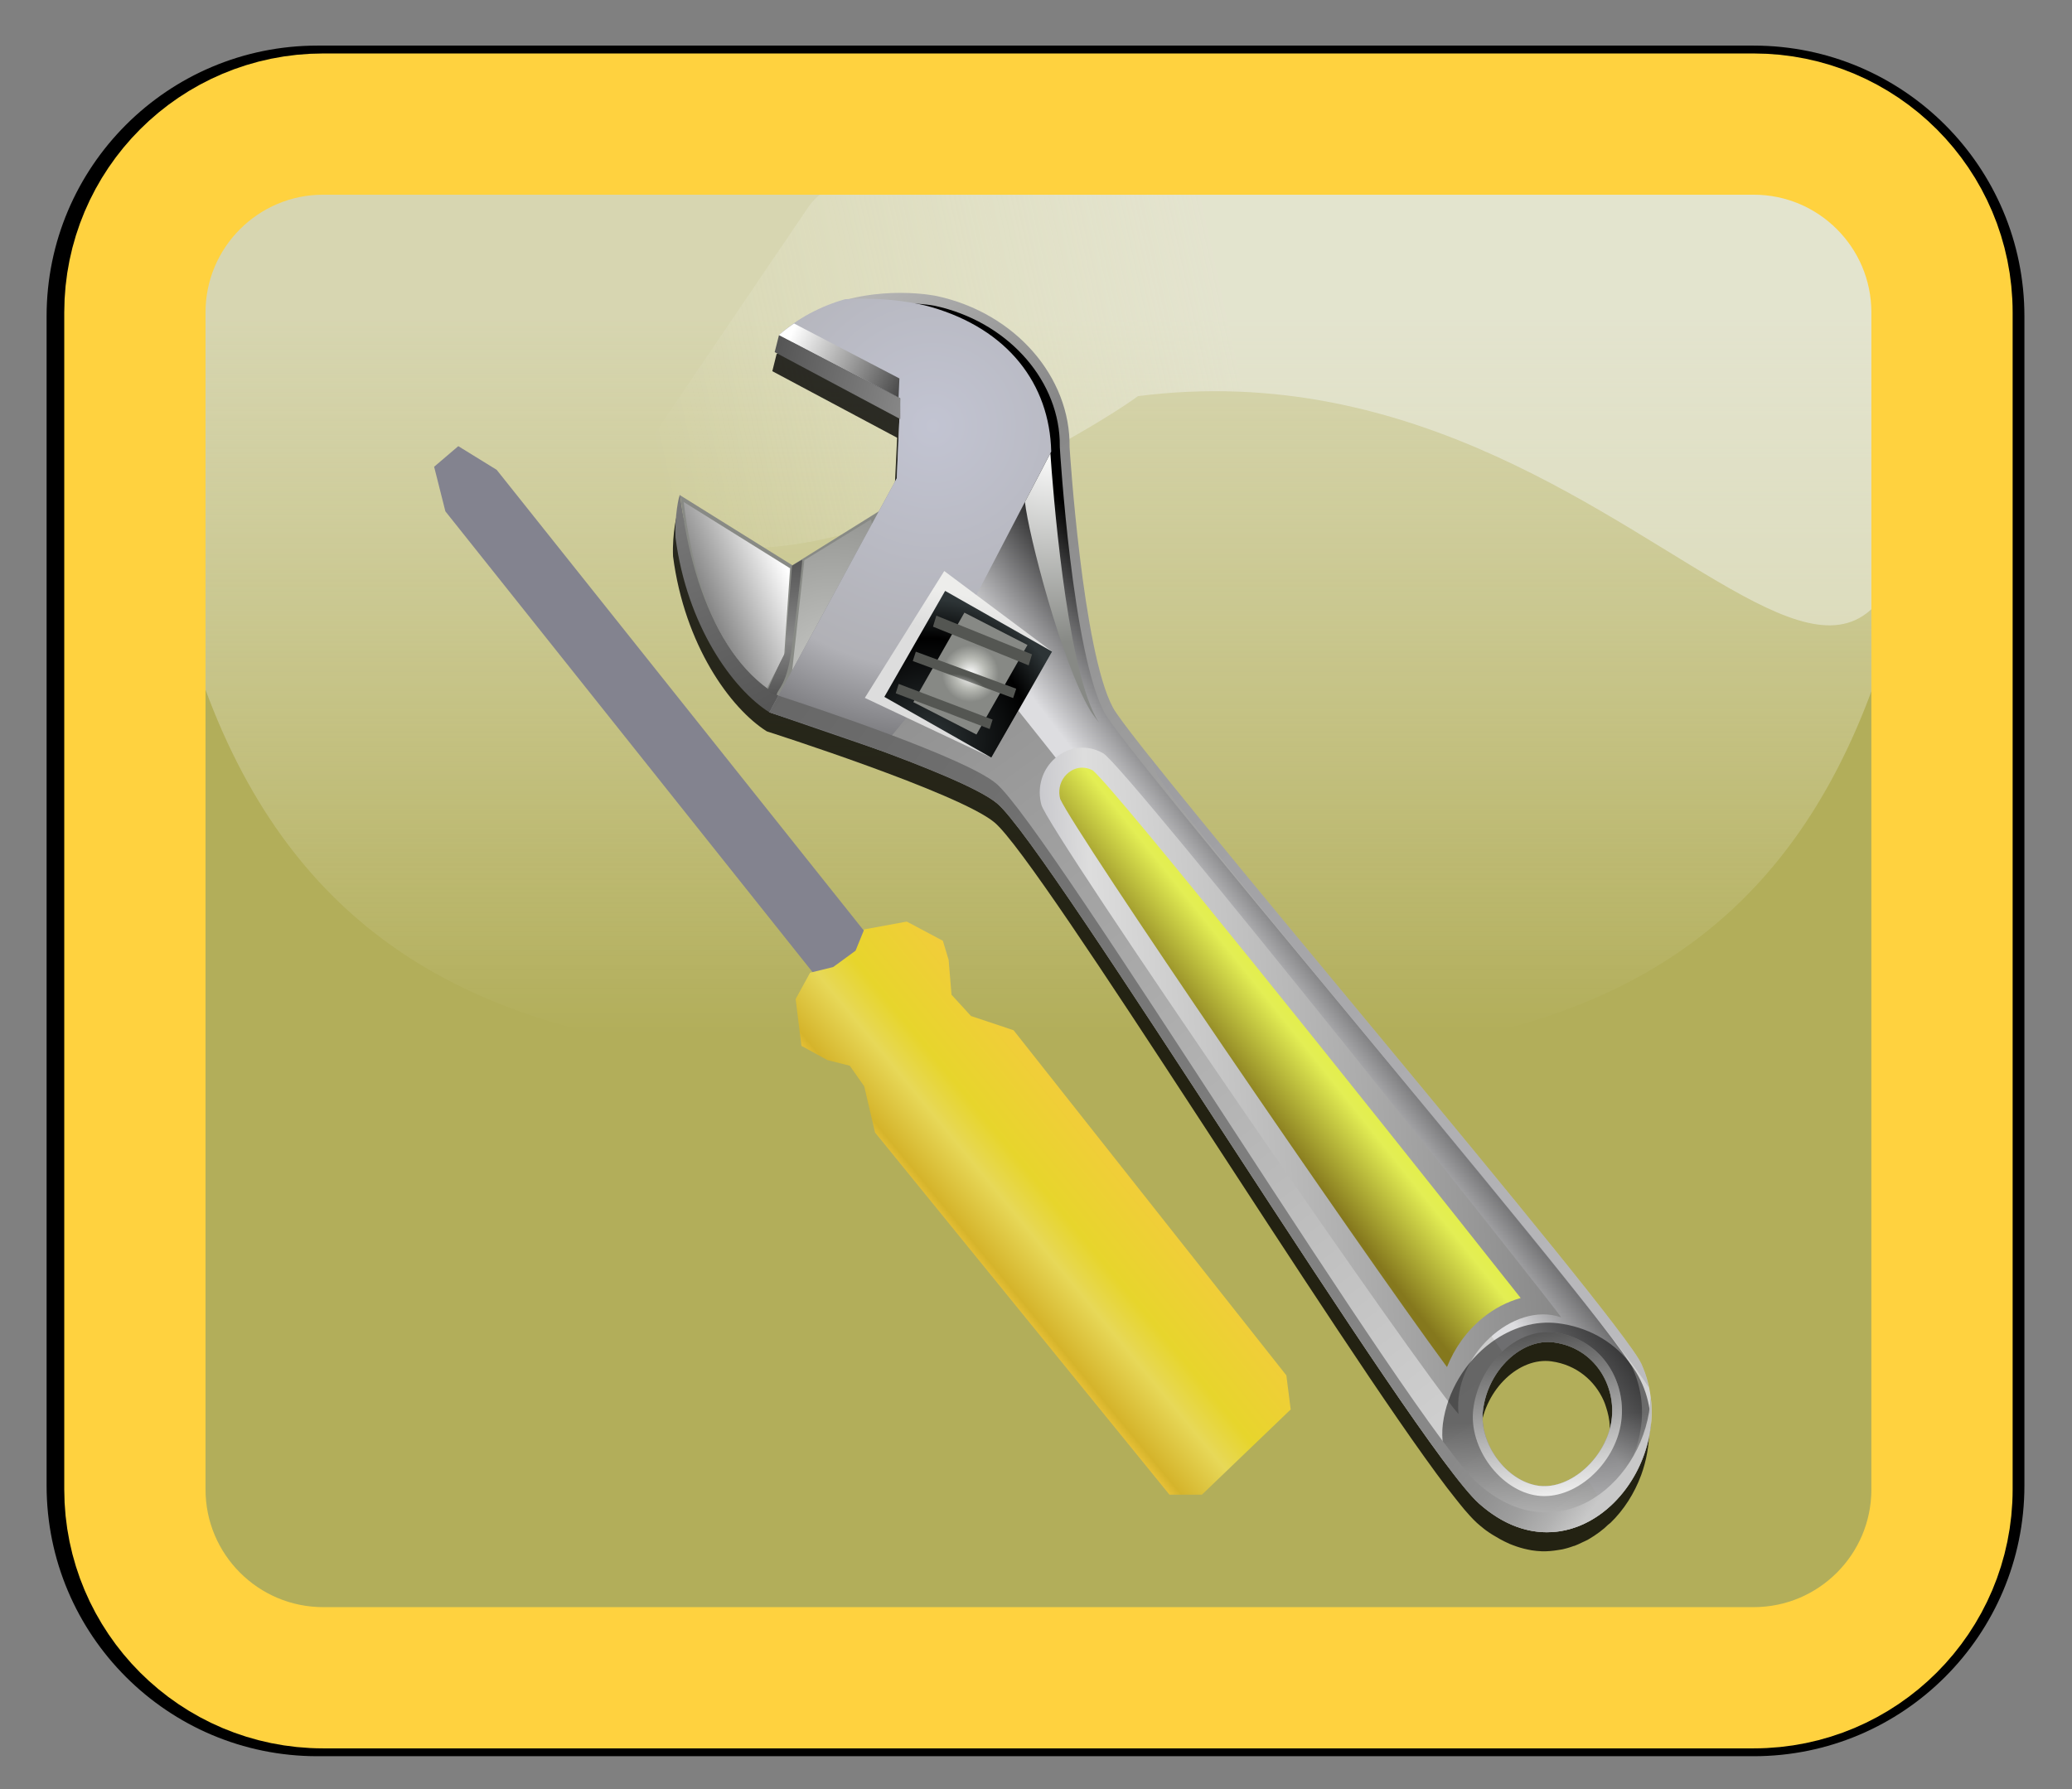 ﻿<?xml version="1.0" encoding="utf-8"?>
<!DOCTYPE svg PUBLIC "-//W3C//DTD SVG 1.1//EN" "http://www.w3.org/Graphics/SVG/1.1/DTD/svg11.dtd">
<svg xmlns="http://www.w3.org/2000/svg" xmlns:xlink="http://www.w3.org/1999/xlink" version="1.1" baseProfile="full" width="88" height="76" viewBox="0 0 88.00 76.00" enable-background="new 0 0 88.00 76.00" xml:space="preserve">
	<rect x="0" y="0" width="88.00" height="76.00" fill="#808080" stroke="none"/>
	<path fill="#B2AE5A" fill-opacity="1" stroke-linejoin="round" stroke="#000000" stroke-opacity="1" d="M 13.479,2.437L 74.479,2.437C 80.554,2.437 85.479,7.362 85.479,13.438L 85.479,63.104C 85.479,69.179 80.554,74.104 74.479,74.104L 13.479,74.104C 7.404,74.104 2.479,69.179 2.479,63.104L 2.479,13.438C 2.479,7.362 7.404,2.437 13.479,2.437 Z "/>
	<linearGradient id="SVGID_Fill1_" gradientUnits="objectBoundingBox" x1="0.504" y1="-0.275" x2="2.054" y2="-0.275" gradientTransform="rotate(90 0.504 -0.275)">
		<stop offset="0.316" stop-color="#F0F1EC" stop-opacity="0.592"/>
		<stop offset="0.8" stop-color="#FFFFFF" stop-opacity="0"/>
	</linearGradient>
	<path fill="url(#SVGID_Fill1_)" stroke-width="0.2" stroke-linejoin="round" d="M 73.499,4.922L 15.388,4.922C 12.354,4.922 8.58,5.769 5.812,9.567L 5.878,9.567C 5.944,45.166 24.044,45.287 44.422,45.287C 64.799,45.287 82.108,44.942 82.438,9.483L 82.438,9.511C 80.988,7.444 79.077,5.322 73.499,4.922 Z "/>
	<linearGradient id="SVGID_Fill2_" gradientUnits="objectBoundingBox" x1="0.94" y1="0.437" x2="2.525" y2="0.437" gradientTransform="rotate(170.547 0.94 0.437)">
		<stop offset="0.274" stop-color="#F0F1EC" stop-opacity="0.502"/>
		<stop offset="0.563" stop-color="#FFFFFF" stop-opacity="0"/>
	</linearGradient>
	<path fill="url(#SVGID_Fill2_)" stroke-width="0.2" stroke-linejoin="round" d="M 73.268,4.875L 56.281,6.737C 53.247,6.737 37.13,4.949 34.363,8.748L 26.281,20.664C 30.64,27.669 45.959,18.578 48.331,16.828C 71.962,13.812 81.877,44.896 82.207,9.437L 82.207,9.464C 80.757,7.398 78.847,5.275 73.268,4.875 Z "/>
	<path fill="none" stroke-width="6" stroke-linejoin="round" stroke="#FFD23F" stroke-opacity="1" d="M 13.729,5.271L 74.479,5.271C 78.897,5.271 82.479,8.853 82.479,13.271L 82.479,63.271C 82.479,67.689 78.897,71.271 74.479,71.271L 13.729,71.271C 9.311,71.271 5.729,67.689 5.729,63.271L 5.729,13.271C 5.729,8.853 9.311,5.271 13.729,5.271 Z "/>
	<linearGradient id="SVGID_Fill3_" gradientUnits="objectBoundingBox" x1="0.384" y1="-0.054" x2="1.499" y2="-0.054" gradientTransform="rotate(135.748 0.384 -0.054)">
		<stop offset="0.391" stop-color="#83838F" stop-opacity="1"/>
		<stop offset="0.46" stop-color="#4F4F5E" stop-opacity="1"/>
		<stop offset="0.53" stop-color="#8D8D99" stop-opacity="1"/>
		<stop offset="0.614" stop-color="#AAABB9" stop-opacity="1"/>
	</linearGradient>
	<path fill="url(#SVGID_Fill3_)" stroke-width="0.2" stroke-linejoin="round" d="M 18.438,19.828L 19.464,18.953L 21.093,19.957L 37.361,40.377L 35.142,42.09L 18.916,21.722L 18.438,19.828 Z "/>
	<linearGradient id="SVGID_Fill4_" gradientUnits="objectBoundingBox" x1="0.891" y1="0.244" x2="1.815" y2="0.244" gradientTransform="rotate(136.39 0.891 0.244)">
		<stop offset="0.256" stop-color="#F5CA3F" stop-opacity="1"/>
		<stop offset="0.474" stop-color="#E7D52C" stop-opacity="1"/>
		<stop offset="0.549" stop-color="#E7D858" stop-opacity="1"/>
		<stop offset="0.651" stop-color="#D5B42B" stop-opacity="1"/>
		<stop offset="0.684" stop-color="#F5CA3F" stop-opacity="1"/>
	</linearGradient>
	<path fill="url(#SVGID_Fill4_)" stroke-width="0.2" stroke-linejoin="round" d="M 36.336,40.386L 35.386,41.08L 34.405,41.321L 33.792,42.438L 34.038,44.428L 35.141,45.032L 36.091,45.273L 36.704,46.148L 37.164,48.109L 49.668,63.493L 51.047,63.493L 54.817,59.874L 54.633,58.426L 43.048,43.765L 41.24,43.161L 40.412,42.257L 40.29,40.778L 40.045,39.964L 38.512,39.149L 36.704,39.481L 36.336,40.386 Z "/>
	<path fill="none" stroke-width="1.333" stroke-linejoin="round" stroke="#BDAA28" stroke-opacity="1" d="M 46.415,32.729C 47.494,33.67 57.462,46.132 64.585,55.14C 64.027,55.297 63.475,55.574 62.971,55.985C 62.272,56.553 61.769,57.286 61.455,58.072C 57.582,52.813 45.686,35.406 45.026,33.936C 45.007,33.858 44.994,33.779 44.99,33.703C 44.974,33.352 45.115,33.032 45.39,32.815C 45.696,32.574 46.077,32.547 46.415,32.729 Z "/>
	<path fill="#000000" fill-opacity="0.804" stroke-width="0.2" stroke-linejoin="round" d="M 65.89,57.83C 64.53,57.645 63.087,58.997 62.877,60.719C 62.704,62.143 63.877,63.732 65.236,63.918C 66.597,64.104 68.115,62.715 68.334,61.156C 68.347,61.062 68.366,60.959 68.371,60.865C 68.375,60.772 68.374,60.676 68.369,60.583C 68.356,60.302 68.297,60.032 68.209,59.767C 68.18,59.679 68.154,59.597 68.116,59.512C 67.742,58.661 66.964,57.977 65.89,57.83 Z M 39.504,13.348C 39.617,13.366 39.685,13.384 39.688,13.384C 43.018,14.104 45.365,16.823 45.322,19.809C 45.322,19.823 45.865,28.466 47.165,30.871C 48.185,32.758 68.716,56.766 69.61,58.752C 70.189,60.038 70.149,61.434 69.701,62.664C 69.414,63.442 68.967,64.141 68.397,64.692C 68.367,64.721 68.329,64.741 68.299,64.769C 68.247,64.817 68.195,64.871 68.142,64.916C 68.068,64.978 67.994,65.036 67.918,65.093C 67.777,65.197 67.628,65.297 67.478,65.383C 67.46,65.394 67.441,65.405 67.424,65.415C 67.353,65.453 67.281,65.481 67.209,65.516C 67.1,65.569 66.989,65.624 66.875,65.666L 66.837,65.674C 66.754,65.703 66.671,65.734 66.587,65.757C 66.543,65.77 66.5,65.782 66.457,65.792C 66.421,65.801 66.388,65.81 66.353,65.817C 66.294,65.83 66.233,65.837 66.173,65.846C 65.947,65.883 65.709,65.907 65.474,65.898C 65.336,65.893 65.192,65.879 65.051,65.857C 64.993,65.848 64.939,65.835 64.879,65.823C 64.673,65.781 64.47,65.721 64.261,65.641C 64.214,65.623 64.164,65.605 64.117,65.585C 64.042,65.553 63.967,65.516 63.892,65.479C 63.761,65.415 63.635,65.344 63.504,65.263C 63.451,65.231 63.393,65.201 63.34,65.165C 63.264,65.115 63.184,65.064 63.109,65.008C 63.083,64.988 63.055,64.966 63.028,64.946C 62.926,64.867 62.824,64.78 62.722,64.689C 62.639,64.615 62.538,64.511 62.432,64.395C 62.359,64.317 62.273,64.218 62.19,64.121C 62.081,63.992 61.936,63.808 61.81,63.65C 61.702,63.514 61.583,63.364 61.453,63.194C 56.878,57.182 44.237,36.616 42.24,34.94C 40.733,33.676 32.567,31.068 32.567,31.068C 31.018,30.093 29.073,27.395 28.585,23.635C 28.542,22.66 28.769,21.671 28.788,21.852L 33.556,24.818L 37.222,22.526L 37.98,21.121L 38.102,18.596L 32.801,15.768L 32.981,15.046C 35.456,12.869 38.71,13.22 39.504,13.348 Z "/>
	<linearGradient id="SVGID_Fill5_" gradientUnits="objectBoundingBox" x1="0.861" y1="1.056" x2="3.227" y2="1.056" gradientTransform="rotate(256.941 0.861 1.056)">
		<stop offset="0" stop-color="#545454" stop-opacity="1"/>
		<stop offset="0.686" stop-color="#878787" stop-opacity="1"/>
		<stop offset="1" stop-color="#878787" stop-opacity="1"/>
	</linearGradient>
	<path fill="url(#SVGID_Fill5_)" stroke-width="0.2" stroke-linejoin="round" d="M 28.889,21.042C 29.327,25.107 32.056,28.587 33.584,29.033L 32.675,30.259C 31.127,29.284 29.176,26.59 28.688,22.83L 28.688,22.83C 28.648,21.931 28.837,21.015 28.881,21.02L 28.889,21.042 Z "/>
	<path fill="#888A85" fill-opacity="1" stroke-width="0.2" stroke-linejoin="round" d="M 28.89,21.042L 33.653,24.012L 37.324,21.721C 37.627,22.326 36.377,30.463 34.587,30.125C 31.311,29.506 29.433,25.665 28.89,21.042 Z "/>
	<linearGradient id="SVGID_Fill6_" gradientUnits="objectBoundingBox" x1="0.964" y1="0.351" x2="2.072" y2="0.351" gradientTransform="rotate(142.709 0.964 0.351)">
		<stop offset="0" stop-color="#FFFFFF" stop-opacity="1"/>
		<stop offset="0.639" stop-color="#878787" stop-opacity="1"/>
		<stop offset="1" stop-color="#878787" stop-opacity="1"/>
	</linearGradient>
	<path fill="url(#SVGID_Fill6_)" stroke-width="0.2" stroke-linejoin="round" d="M 33.556,24.142L 33.306,27.831L 32.575,29.226C 31.742,28.611 31.048,27.735 30.488,26.668L 30.488,26.668C 29.755,25.162 29.271,23.318 29.037,21.325L 33.556,24.142 Z "/>
	<radialGradient id="SVGID_Fill7_" cx="35.368" cy="28.567" r="13.953" gradientUnits="userSpaceOnUse" gradientTransform="rotate(201.175 35.368 28.567)">
		<stop offset="0" stop-color="#FFFFFF" stop-opacity="0.518"/>
		<stop offset="1" stop-color="#3D3D3D" stop-opacity="0.518"/>
	</radialGradient>
	<path fill="url(#SVGID_Fill7_)" stroke-width="0.2" stroke-linejoin="round" d="M 36.996,22.08L 37.003,22.106C 37.255,22.972 36.359,30.54 34.604,30.208C 34.217,30.134 33.842,30.015 33.493,29.855L 34.162,23.798L 36.986,22.066 Z "/>
	<linearGradient id="SVGID_Fill8_" gradientUnits="objectBoundingBox" x1="0.927" y1="0.976" x2="2.485" y2="0.976" gradientTransform="rotate(242.354 0.927 0.976)">
		<stop offset="0" stop-color="#DDDDDD" stop-opacity="1"/>
		<stop offset="0.686" stop-color="#878787" stop-opacity="1"/>
		<stop offset="0.894" stop-color="#DDDDDD" stop-opacity="1"/>
		<stop offset="1" stop-color="#DDDDDD" stop-opacity="1"/>
	</linearGradient>
	<path fill="url(#SVGID_Fill8_)" stroke-width="0.2" stroke-linejoin="round" d="M 39.79,12.577C 43.12,13.297 45.47,16.012 45.426,18.998L 45.426,18.998C 45.427,19.012 45.97,27.659 47.27,30.063L 47.27,30.063C 48.291,31.951 68.819,55.954 69.713,57.94L 69.713,57.94C 71.603,62.135 66.956,67.539 62.824,63.877L 62.824,63.877C 60.1,61.463 44.578,36 42.349,34.129L 42.349,34.129C 40.842,32.865 32.676,30.259 32.676,30.259L 38.087,20.319L 38.236,16.919L 33.085,14.233C 35.365,12.227 38.312,12.376 39.381,12.511L 39.381,12.511C 39.637,12.544 39.785,12.576 39.79,12.577 Z M 68.443,60.344C 68.653,58.846 67.716,57.26 65.998,57.025L 65.998,57.025C 64.638,56.838 63.192,58.19 62.983,59.912L 62.983,59.912C 62.809,61.337 63.984,62.929 65.344,63.115L 65.362,63.117L 65.362,63.117C 66.717,63.289 68.225,61.897 68.443,60.344 Z "/>
	<linearGradient id="SVGID_Fill9_" gradientUnits="objectBoundingBox" x1="0.604" y1="0.44" x2="0.764" y2="0.44" gradientTransform="rotate(132.351 0.604 0.44)">
		<stop offset="0" stop-color="#000000" stop-opacity="1"/>
		<stop offset="0.894" stop-color="#DDDDE0" stop-opacity="1"/>
		<stop offset="1" stop-color="#DDDDE0" stop-opacity="1"/>
	</linearGradient>
	<path fill="url(#SVGID_Fill9_)" stroke-width="0.2" stroke-linejoin="round" d="M 38.497,20.434L 38.661,16.666C 38.661,16.666 34.841,14.673 33.889,14.177C 36.465,12.361 39.665,12.982 39.702,12.99C 42.705,13.64 44.889,16.009 45.007,18.691C 45.011,18.791 45.013,18.893 45.011,18.994L 45.011,18.994C 45.018,19.145 45.548,27.756 46.906,30.268C 47.395,31.172 51.811,36.502 56.925,42.674C 62.25,49.1 68.876,57.096 69.336,58.117C 69.585,58.671 69.709,59.234 69.734,59.786C 69.804,61.384 69.031,62.879 68,63.759C 67.821,63.472 67.629,63.169 67.425,62.847C 68.156,62.263 68.717,61.377 68.853,60.401C 68.978,59.509 68.747,58.588 68.217,57.873C 67.7,57.176 66.932,56.726 66.055,56.605C 65.376,56.512 64.657,56.733 64.03,57.225C 63.953,57.286 63.88,57.353 63.808,57.421C 59.039,50.528 50.924,39.579 37.25,22.727C 37.969,21.404 38.497,20.434 38.497,20.434 Z "/>
	<radialGradient id="SVGID_Fill10_" cx="39.617" cy="18.087" r="20.629" gradientUnits="userSpaceOnUse" gradientTransform="rotate(119.417 39.617 18.087)">
		<stop offset="0" stop-color="#C2C4D2" stop-opacity="1"/>
		<stop offset="0.5" stop-color="#B1B1B6" stop-opacity="1"/>
		<stop offset="1" stop-color="#000000" stop-opacity="1"/>
	</radialGradient>
	<path fill="url(#SVGID_Fill10_)" stroke-width="0.2" stroke-linejoin="round" d="M 39.547,13.044C 42.801,13.98 44.583,16.307 44.646,19.186L 41.282,25.633L 40.139,24.982L 37.749,29.681L 38.686,30.269L 37.359,31.871L 32.676,30.26L 38.087,20.319L 38.236,16.919L 33.085,14.233C 33.86,13.538 34.824,13.013 35.894,12.71L 35.894,12.71C 36.695,12.663 37.51,12.693 38.245,12.787L 38.245,12.787C 38.721,12.847 39.163,12.934 39.547,13.044 Z "/>
	<linearGradient id="SVGID_Fill11_" gradientUnits="objectBoundingBox" x1="0.426" y1="0.905" x2="1.209" y2="0.905" gradientTransform="rotate(-77.764 0.426 0.905)">
		<stop offset="0" stop-color="#DDDDDD" stop-opacity="1"/>
		<stop offset="0.722" stop-color="#DDDDDD" stop-opacity="1"/>
		<stop offset="1" stop-color="#EDEDEB" stop-opacity="1"/>
	</linearGradient>
	<path fill="url(#SVGID_Fill11_)" stroke-width="0.2" stroke-linejoin="round" d="M 44.685,27.68L 42.104,32.184L 36.73,29.646L 40.103,24.257L 44.685,27.68 Z "/>
	<radialGradient id="SVGID_Fill12_" cx="39.466" cy="31.399" r="5.943" gradientUnits="userSpaceOnUse" gradientTransform="rotate(177.494 39.466 31.399)">
		<stop offset="0" stop-color="#2D3436" stop-opacity="1"/>
		<stop offset="0.722" stop-color="#000000" stop-opacity="1"/>
		<stop offset="1" stop-color="#2D3436" stop-opacity="1"/>
	</radialGradient>
	<path fill="url(#SVGID_Fill12_)" stroke-width="0.2" stroke-linejoin="round" d="M 44.685,27.68L 42.104,32.184L 37.559,29.604L 40.141,25.101L 44.685,27.68 Z "/>
	<radialGradient id="SVGID_Fill13_" cx="41.214" cy="28.617" r="1.202" gradientUnits="userSpaceOnUse" gradientTransform="rotate(203.792 41.214 28.617)">
		<stop offset="0" stop-color="#FFFFFF" stop-opacity="1"/>
		<stop offset="0.527" stop-color="#BABCB6" stop-opacity="1"/>
		<stop offset="1" stop-color="#878985" stop-opacity="1"/>
	</radialGradient>
	<path fill="url(#SVGID_Fill13_)" stroke-width="0.2" stroke-linejoin="round" d="M 43.638,27.399L 41.471,31.202L 38.791,29.828L 40.959,26.025L 43.638,27.399 Z "/>
	<radialGradient id="SVGID_Fill14_" cx="41.162" cy="29.441" r="1.837" gradientUnits="userSpaceOnUse" gradientTransform="rotate(190.894 41.162 29.441)">
		<stop offset="0" stop-color="#878985" stop-opacity="1"/>
		<stop offset="0.621" stop-color="#FFFFFF" stop-opacity="1"/>
		<stop offset="1" stop-color="#545652" stop-opacity="1"/>
	</radialGradient>
	<path fill="url(#SVGID_Fill14_)" stroke-width="0.2" stroke-linejoin="round" d="M 43.83,27.796L 43.688,28.264L 39.625,26.62L 39.767,26.152L 43.83,27.796 Z "/>
	<radialGradient id="SVGID_Fill15_" cx="39.602" cy="31.935" r="1.814" gradientUnits="userSpaceOnUse" gradientTransform="rotate(189.545 39.602 31.935)">
		<stop offset="0" stop-color="#878985" stop-opacity="1"/>
		<stop offset="0.621" stop-color="#FFFFFF" stop-opacity="1"/>
		<stop offset="1" stop-color="#545652" stop-opacity="1"/>
	</radialGradient>
	<path fill="url(#SVGID_Fill15_)" stroke-width="0.2" stroke-linejoin="round" d="M 42.157,30.57L 42.031,30.968L 38.042,29.452L 38.169,29.053L 42.157,30.57 Z "/>
	<radialGradient id="SVGID_Fill16_" cx="40.468" cy="30.571" r="1.945" gradientUnits="userSpaceOnUse" gradientTransform="rotate(188.956 40.468 30.571)">
		<stop offset="0" stop-color="#878985" stop-opacity="1"/>
		<stop offset="0.621" stop-color="#FFFFFF" stop-opacity="1"/>
		<stop offset="1" stop-color="#545652" stop-opacity="1"/>
	</radialGradient>
	<path fill="url(#SVGID_Fill16_)" stroke-width="0.2" stroke-linejoin="round" d="M 43.16,29.257L 43.029,29.654L 38.767,28.081L 38.896,27.684L 43.16,29.257 Z "/>
	<linearGradient id="SVGID_Fill17_" gradientUnits="objectBoundingBox" x1="0.588" y1="0.996" x2="1.591" y2="0.996" gradientTransform="rotate(269.246 0.588 0.996)">
		<stop offset="0" stop-color="#545454" stop-opacity="1"/>
		<stop offset="0.397" stop-color="#878787" stop-opacity="1"/>
		<stop offset="1" stop-color="#545454" stop-opacity="1"/>
	</linearGradient>
	<path fill="url(#SVGID_Fill17_)" stroke-width="0.2" stroke-linejoin="round" d="M 33.652,27.31C 33.452,29.125 33.05,29.204 32.979,29.526L 32.979,29.526C 32.841,29.455 32.805,29.452 32.783,29.452L 32.783,29.452C 32.757,29.451 32.752,29.453 32.602,29.333L 32.602,29.333C 32.642,29.176 33.145,28.099 33.347,27.715L 33.347,27.715C 33.409,26.81 33.621,24.273 33.639,24.032L 33.639,24.032C 33.804,23.93 33.868,23.89 34.069,23.78L 34.069,23.78C 34.091,23.893 33.68,27.195 33.652,27.31 Z "/>
	<linearGradient id="SVGID_Fill18_" gradientUnits="objectBoundingBox" x1="0.979" y1="0.478" x2="1.933" y2="0.478" gradientTransform="rotate(176.778 0.979 0.478)">
		<stop offset="0" stop-color="#878787" stop-opacity="1"/>
		<stop offset="0.894" stop-color="#DDDDDD" stop-opacity="1"/>
		<stop offset="1" stop-color="#C6C6CB" stop-opacity="1"/>
	</linearGradient>
	<path fill="url(#SVGID_Fill18_)" stroke-width="0.2" stroke-linejoin="round" d="M 46.852,31.999C 47.828,32.558 66.432,56.004 66.3,55.959L 66.3,55.959C 64.271,55.26 61.695,57.624 61.945,60.066L 61.945,60.066C 60.513,58.533 44.51,35.268 44.228,34.188L 44.228,34.188C 43.866,32.79 44.99,31.621 46.19,31.773L 46.19,31.773C 46.411,31.802 46.635,31.874 46.852,31.999 Z "/>
	<linearGradient id="SVGID_Fill19_" gradientUnits="objectBoundingBox" x1="0.552" y1="0.427" x2="0.742" y2="0.427" gradientTransform="rotate(134.235 0.552 0.427)">
		<stop offset="0" stop-color="#E2EE48" stop-opacity="1"/>
		<stop offset="0.213" stop-color="#E3EE54" stop-opacity="1"/>
		<stop offset="1" stop-color="#85781D" stop-opacity="1"/>
	</linearGradient>
	<path fill="url(#SVGID_Fill19_)" stroke-width="0.2" stroke-linejoin="round" d="M 46.416,32.729C 47.493,33.67 57.462,46.132 64.585,55.14L 64.585,55.14C 64.027,55.296 63.475,55.573 62.971,55.985L 62.971,55.985C 62.272,56.554 61.769,57.286 61.455,58.072L 61.455,58.072C 57.582,52.813 45.686,35.406 45.026,33.936L 45.026,33.936C 45.007,33.858 44.994,33.779 44.99,33.703L 44.99,33.703C 44.975,33.352 45.115,33.031 45.391,32.814L 45.391,32.814C 45.596,32.652 45.836,32.588 46.074,32.618L 46.074,32.618C 46.189,32.633 46.305,32.669 46.416,32.729 Z "/>
	<radialGradient id="SVGID_Fill20_" cx="44.649" cy="19.013" r="8.299" gradientUnits="userSpaceOnUse" gradientTransform="rotate(170.94 44.649 19.013)">
		<stop offset="0" stop-color="#FFFFFF" stop-opacity="1"/>
		<stop offset="1" stop-color="#878985" stop-opacity="1"/>
	</radialGradient>
	<path fill="url(#SVGID_Fill20_)" stroke-width="0.2" stroke-linejoin="round" d="M 46.543,30.474C 46.577,30.538 46.631,30.624 46.698,30.723L 46.698,30.723C 46.511,30.486 46.376,30.303 46.309,30.19L 46.309,30.19C 45.078,28.113 43.677,22.69 43.53,21.324L 44.611,19.253C 44.702,20.601 45.261,28.104 46.543,30.474 Z "/>
	<linearGradient id="SVGID_Fill21_" gradientUnits="objectBoundingBox" x1="0.526" y1="1.099" x2="1.237" y2="1.099" gradientTransform="rotate(267.071 0.526 1.099)">
		<stop offset="0" stop-color="#FFFFFF" stop-opacity="0.502"/>
		<stop offset="1" stop-color="#000000" stop-opacity="0.502"/>
	</linearGradient>
	<path fill="url(#SVGID_Fill21_)" stroke-width="0.2" stroke-linejoin="round" d="M 65.344,63.115C 66.704,63.301 68.224,61.904 68.443,60.345C 68.653,58.845 67.716,57.259 65.998,57.024C 64.638,56.838 63.192,58.189 62.983,59.912C 62.809,61.337 63.984,62.929 65.344,63.115 Z M 61.569,62.404C 61.31,61.78 61.196,61.112 61.283,60.465C 61.463,59.122 62.23,57.837 63.333,57.027C 64.21,56.383 65.216,56.093 66.165,56.211C 67.39,56.363 68.461,56.945 69.18,57.85C 69.811,58.642 70.134,59.634 70.103,60.631C 69.681,63.995 66.093,66.775 62.824,63.877C 62.537,63.624 62.108,63.113 61.569,62.404 Z "/>
	<linearGradient id="SVGID_Fill22_" gradientUnits="objectBoundingBox" x1="0.566" y1="0.961" x2="1.541" y2="0.961" gradientTransform="rotate(262.803 0.566 0.961)">
		<stop offset="0" stop-color="#EDEDED" stop-opacity="1"/>
		<stop offset="1" stop-color="#525252" stop-opacity="1"/>
	</linearGradient>
	<path fill="url(#SVGID_Fill22_)" stroke-width="0.2" stroke-linejoin="round" d="M 66.055,56.605C 66.932,56.725 67.699,57.176 68.217,57.873L 68.217,57.873C 68.746,58.588 68.978,59.509 68.853,60.402L 68.853,60.402C 68.597,62.228 66.864,63.75 65.286,63.534L 65.286,63.534C 63.716,63.319 62.371,61.501 62.571,59.862L 62.571,59.862C 62.697,58.83 63.242,57.845 64.03,57.225L 64.03,57.225C 64.65,56.737 65.361,56.517 66.035,56.603L 66.055,56.605 Z M 68.443,60.344C 68.653,58.845 67.716,57.259 65.998,57.025L 65.998,57.025C 64.638,56.838 63.192,58.19 62.983,59.912L 62.983,59.912C 62.809,61.337 63.984,62.929 65.344,63.115L 65.362,63.117L 65.362,63.117C 66.717,63.289 68.225,61.897 68.443,60.344 Z "/>
	<path fill="#9B9BA1" fill-opacity="0.404" stroke-width="0.2" stroke-linejoin="round" d="M 49.184,32.975C 49.068,32.761 48.959,32.492 48.856,32.183C 53.89,38.519 68.95,56.245 69.713,57.94C 69.862,58.27 69.965,58.607 70.037,58.948C 67.798,55.535 50.1,34.682 49.184,32.975 Z "/>
	<linearGradient id="SVGID_Fill23_" gradientUnits="objectBoundingBox" x1="0.958" y1="0.896" x2="2.258" y2="0.896" gradientTransform="rotate(216.251 0.958 0.896)">
		<stop offset="0" stop-color="#C8C8C8" stop-opacity="1"/>
		<stop offset="0.023" stop-color="#B1B1B1" stop-opacity="1"/>
		<stop offset="0.05" stop-color="#9E9E9E" stop-opacity="1"/>
		<stop offset="0.082" stop-color="#919191" stop-opacity="1"/>
		<stop offset="0.122" stop-color="#898989" stop-opacity="1"/>
		<stop offset="0.201" stop-color="#878787" stop-opacity="1"/>
		<stop offset="1" stop-color="#676767" stop-opacity="1"/>
	</linearGradient>
	<path fill="url(#SVGID_Fill23_)" stroke-width="0.2" stroke-linejoin="round" d="M 42.311,33.286C 44.541,35.156 60.062,60.619 62.786,63.034L 62.786,63.034C 66.201,66.061 69.964,62.893 70.102,59.336L 70.102,59.336C 70.39,61.588 69.121,63.866 67.284,64.729L 67.281,64.731L 67.258,64.742L 67.245,64.748L 67.241,64.75L 67.241,64.75C 65.932,65.344 64.344,65.224 62.824,63.877L 62.824,63.877C 60.1,61.463 44.578,36 42.349,34.129L 42.349,34.129C 40.842,32.865 32.676,30.259 32.676,30.259L 33.061,29.552C 34.747,30.103 41.01,32.194 42.311,33.286 Z "/>
	<linearGradient id="SVGID_Fill24_" gradientUnits="objectBoundingBox" x1="1.047" y1="0.672" x2="2.166" y2="0.672" gradientTransform="rotate(188.17 1.047 0.672)">
		<stop offset="0" stop-color="#878787" stop-opacity="1"/>
		<stop offset="1" stop-color="#545454" stop-opacity="1"/>
	</linearGradient>
	<path fill="url(#SVGID_Fill24_)" stroke-width="0.2" stroke-linejoin="round" d="M 38.236,16.919L 38.238,17.805L 32.902,14.959L 33.085,14.233L 38.236,16.919 Z "/>
	<linearGradient id="SVGID_Fill25_" gradientUnits="objectBoundingBox" x1="1.374" y1="1.217" x2="3.098" y2="1.217" gradientTransform="rotate(197.79 1.374 1.217)">
		<stop offset="0" stop-color="#000000" stop-opacity="1"/>
		<stop offset="0.894" stop-color="#FFFFFF" stop-opacity="1"/>
		<stop offset="1" stop-color="#FFFFFF" stop-opacity="1"/>
	</linearGradient>
	<path fill="url(#SVGID_Fill25_)" stroke-width="0.2" stroke-linejoin="round" d="M 38.199,16.076L 38.163,16.881L 33.085,14.233C 33.293,14.051 33.507,13.891 33.724,13.742L 38.199,16.076 Z "/>
</svg>
